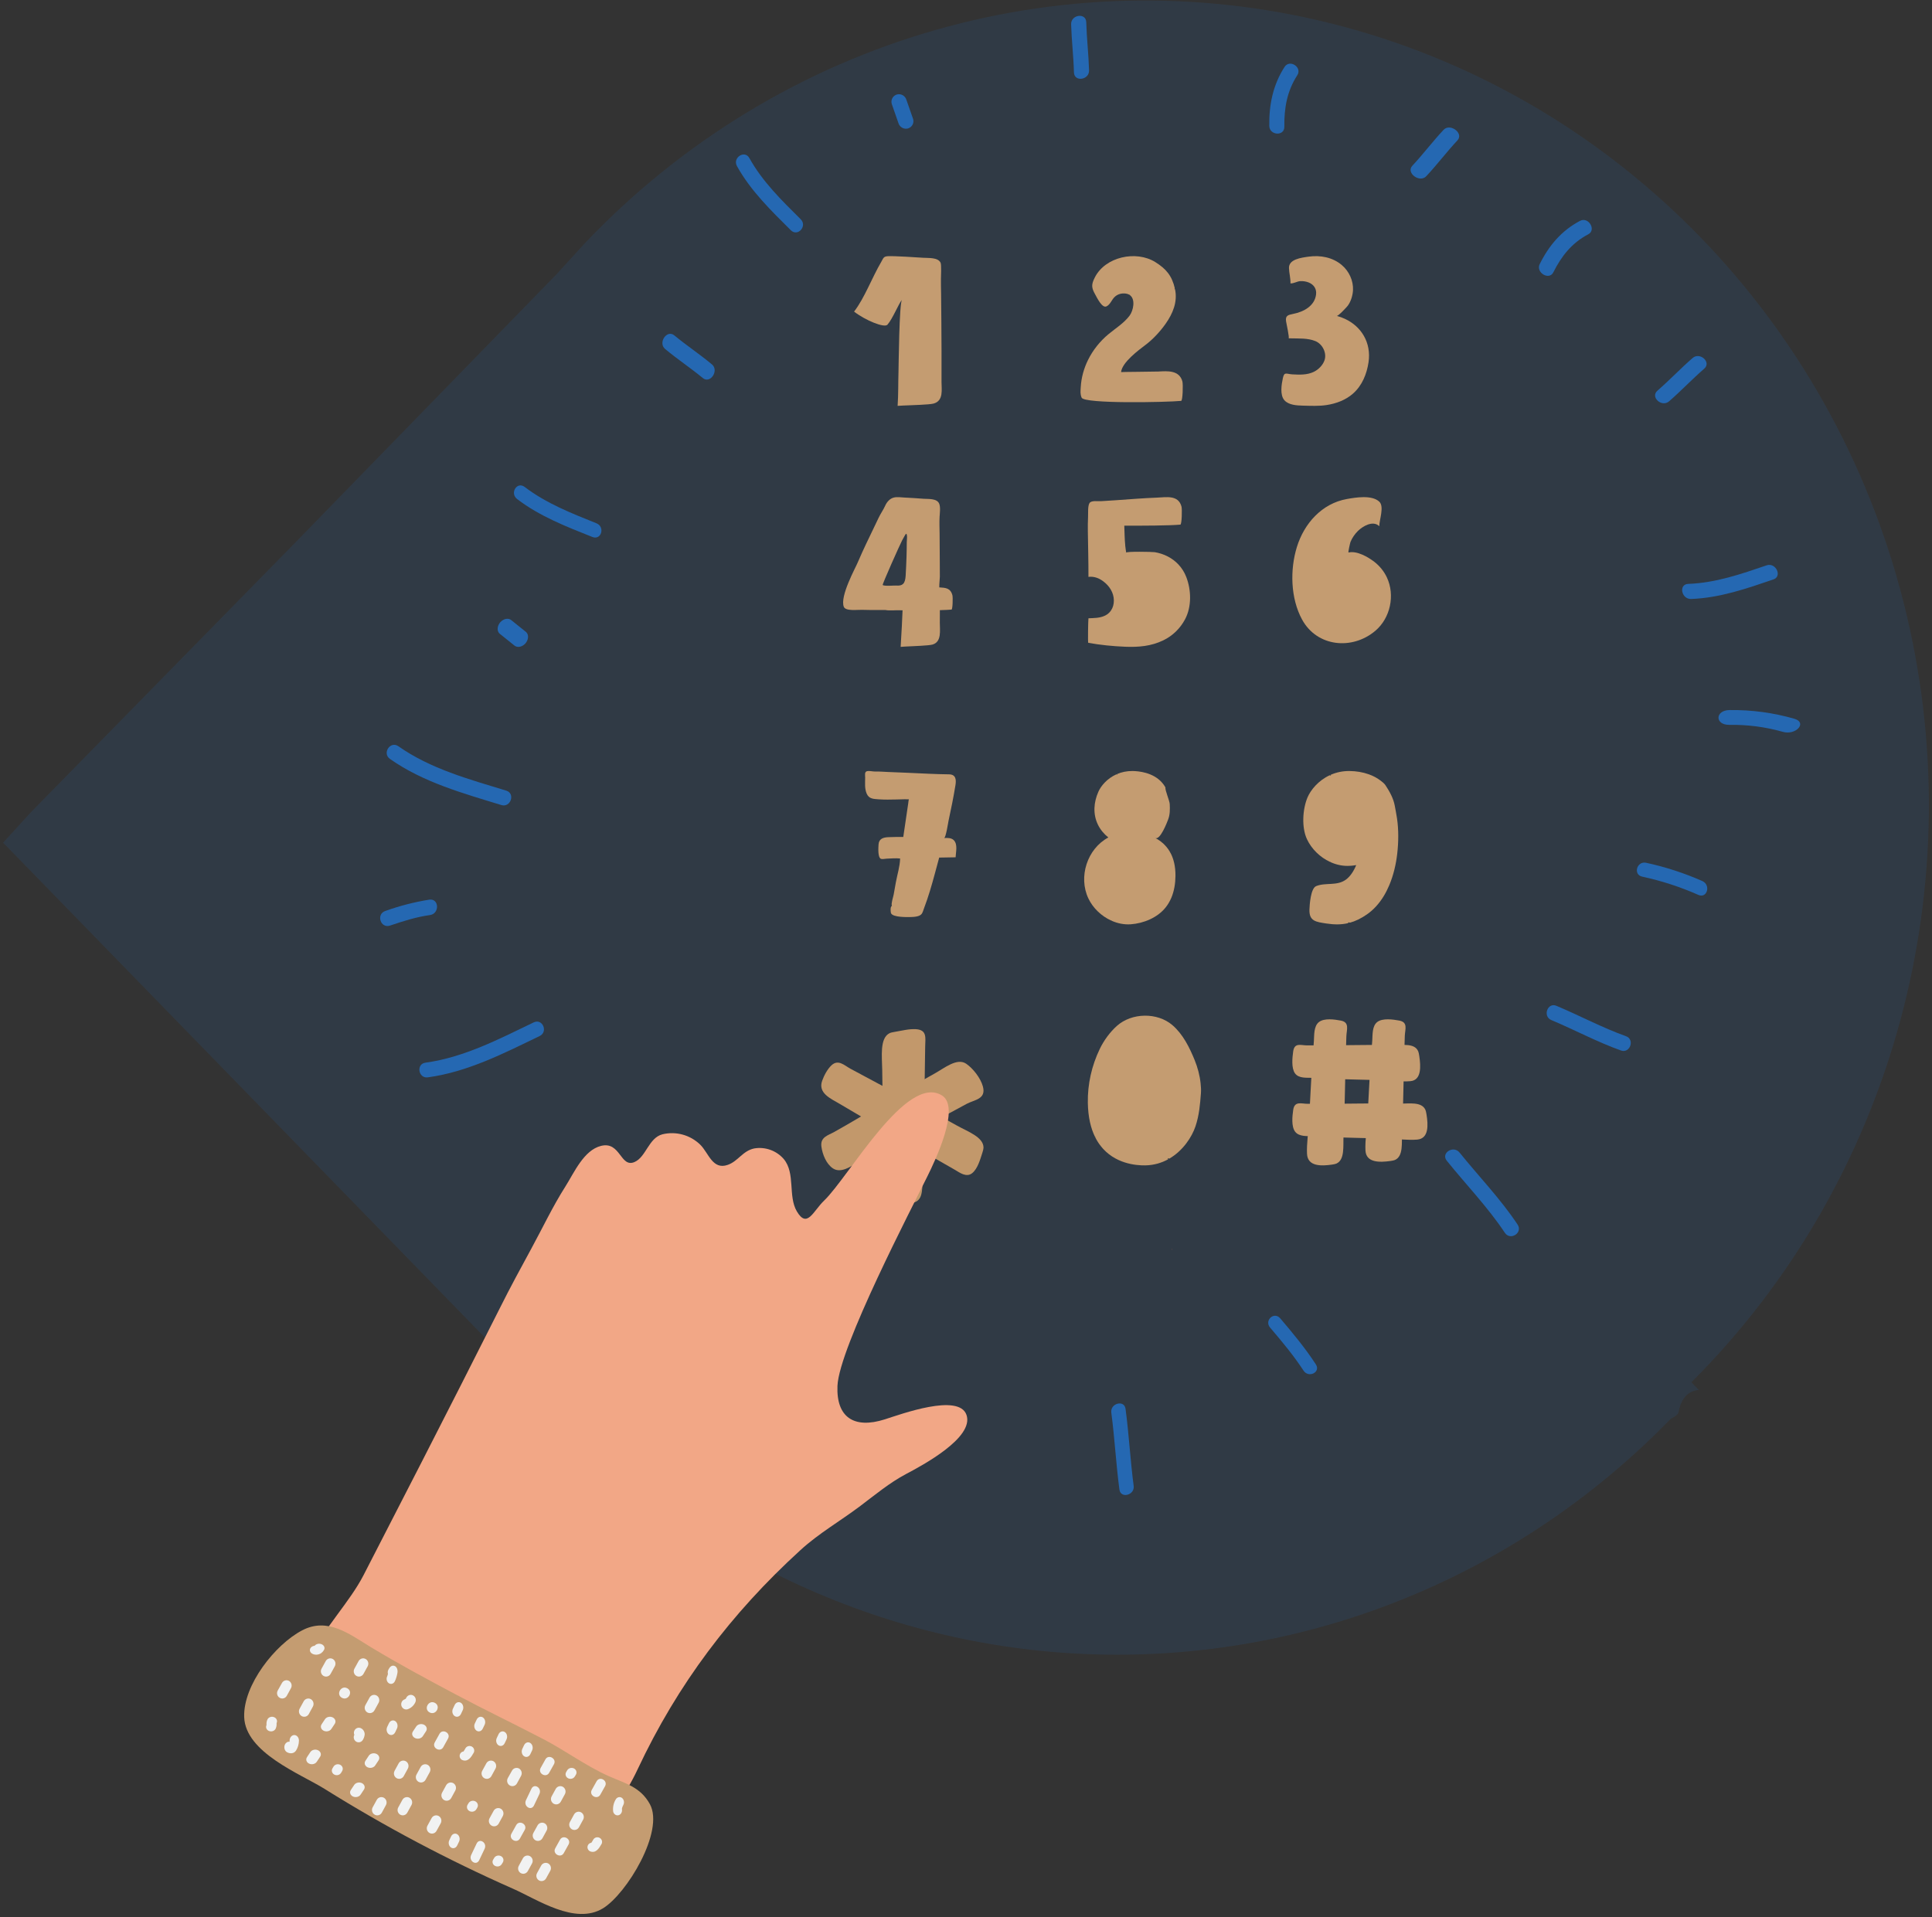 <?xml version="1.0" encoding="UTF-8"?>
<svg width="529px" height="525px" viewBox="0 0 529 525" version="1.1" xmlns="http://www.w3.org/2000/svg" xmlns:xlink="http://www.w3.org/1999/xlink">
    <rect x="0" y="0" width="529" height="525" fill="#333333" stroke="none"/>
    <!-- Generator: Sketch 53.1 (72631) - https://sketchapp.com -->
    <title>Group 14</title>
    <desc>Created with Sketch.</desc>
    <g id="Page-1" stroke="none" stroke-width="1" fill="none" fill-rule="evenodd">
        <g id="Desktop-HD-Copy-2" transform="translate(-80, -3752)">
            <g id="Group-14" transform="translate(80, 3690)">
                <g id="Group-13" transform="translate(0, 62)">
                    <path d="M110.498,25.995 C110.498,25.995 110.498,29.066 107.342,30.602 C104.187,32.138 104.187,30.602 102.609,33.674 C61.247,73.82 38,128.339 38,185.197 C38,242.055 61.247,296.575 102.609,336.721 L260.373,490.292 L268.787,482.613 L342.411,410.435 L416.034,338.768 L424.448,331.09 C481.335,277.116 503.972,197.514 483.697,122.748 C463.421,47.982 403.372,-10.372 326.531,-29.983 C249.689,-49.593 167.952,-27.423 112.601,28.043 L110.498,25.995 Z" id="Path" fill-opacity="0.15" fill="#2568B2" fill-rule="nonzero" transform="translate(264.5, 226.646) scale(-1, 1) rotate(-90) translate(-264.5, -226.646) "></path>
                    <g id="Group-12" transform="translate(224.854, 70.146)">
                        <path d="M95.998,272.089 C95.979,272.043 95.958,271.997 95.945,271.949 C95.943,271.943 95.988,271.924 96.011,271.911 C96.026,271.958 96.045,272.006 96.055,272.054 C96.056,272.061 96.018,272.077 95.998,272.089" id="Fill-14" fill="#E15D4A"></path>
                        <path d="M103.526,233.734 C103.734,232.275 103.852,230.801 103.968,229.282 C104.041,228.329 103.979,227.462 103.879,226.498 C103.664,224.42 103.068,222.162 102.279,220.223 C100.835,216.686 99.064,213.087 96.162,210.591 C92.033,207.042 85.032,207.166 80.966,210.796 C79.074,212.484 77.393,214.785 76.284,217.086 C74.07,221.678 72.918,226.745 73.004,231.853 C73.071,235.823 73.831,238.881 74.994,241.234 C74.999,241.214 75.005,241.186 75.013,241.185 C75.047,241.181 75.083,241.188 75.12,241.191 C75.115,241.213 75.111,241.235 75.107,241.256 C75.071,241.253 75.035,241.249 74.999,241.245 C75.424,242.105 75.903,242.87 76.422,243.55 C76.445,243.539 76.468,243.529 76.491,243.517 C76.494,243.539 76.497,243.561 76.5,243.583 C76.487,243.589 76.473,243.595 76.461,243.601 C80.276,248.564 86.207,249.04 88.717,248.998 C91.109,248.957 93.209,248.317 95.009,247.326 C94.968,247.299 94.932,247.266 94.919,247.227 C94.877,247.115 94.974,247.031 95.07,247.042 C95.132,247.049 95.189,247.118 95.264,247.182 C99.078,244.979 101.506,241.202 102.474,238.322 C102.991,236.785 103.308,235.267 103.526,233.734" id="Fill-21" fill="#C49C71"></path>
                        <path d="M36.285,159.928 C35.635,159.294 34.622,159.294 33.654,159.353 C34.123,159.314 34.778,155.04 34.872,154.602 C35.578,151.335 36.235,148.118 36.762,144.845 C37.002,143.357 36.867,141.932 35,141.911 C31.26,141.868 27.522,141.657 23.787,141.491 C21.982,141.41 20.177,141.328 18.371,141.27 C17.179,141.232 16.058,141.108 14.845,141.142 C14.083,141.165 13.335,140.9 12.565,141.042 C11.79,141.184 12.038,142.217 12.036,142.798 C12.032,144.3 11.853,145.785 12.457,147.201 C13.075,148.647 14.328,148.653 15.74,148.75 C16.536,148.806 17.343,148.827 18.154,148.829 C19.729,148.834 21.321,148.767 22.886,148.733 C23.26,148.724 23.64,148.736 24.021,148.757 C23.894,149.057 23.89,149.437 23.833,149.814 C23.417,152.584 23.016,155.355 22.61,158.125 C22.564,158.435 22.519,158.744 22.473,159.053 C21.117,159.046 19.76,159.064 18.405,159.118 C17.023,159.173 15.807,159.522 15.702,161.101 C15.65,161.893 15.432,164.828 16.425,165.07 C16.886,165.183 17.38,165.025 17.842,165.005 C19.076,164.954 20.391,164.832 21.607,164.958 C21.538,167.213 20.842,169.282 20.434,171.515 C20.235,172.607 20.038,173.699 19.851,174.793 C19.741,175.429 19.091,177.324 19.344,177.888 C19.353,177.907 19.361,177.926 19.372,177.947 C19.359,177.951 19.348,177.955 19.336,177.959 C18.866,178.112 18.968,179.731 19.169,180.042 C19.827,181.058 23.3,181.014 24.344,180.993 C25.294,180.973 26.987,180.925 27.544,180.078 C27.831,179.644 27.97,179.074 28.157,178.583 C29.347,175.458 30.245,172.335 31.119,169.099 C31.514,167.634 31.91,166.17 32.306,164.705 C34.516,164.663 36.249,164.633 36.8,164.63 C36.853,163.233 37.45,161.066 36.285,159.928" id="Fill-22" fill="#C49C71"></path>
                        <path d="M98.897,34.321 C98.058,31.212 94.857,31.449 92.314,31.599 C91.379,31.654 82.113,31.701 82.108,31.752 C82.375,29.088 86.897,25.739 88.835,24.276 C90.871,22.739 92.82,20.622 94.289,18.539 C96.267,15.735 97.622,12.537 96.879,9.056 C96.83,9.047 96.782,9.027 96.734,9.012 C96.758,8.957 96.775,8.861 96.808,8.854 C96.817,8.852 96.827,8.854 96.836,8.855 C96.03,5.347 94.42,3.467 91.487,1.634 C86.237,-1.646 77.785,0.141 74.917,5.836 C73.924,7.807 73.976,8.633 75.016,10.487 C75.488,11.326 76.907,14.334 78.11,13.758 C79.119,13.275 79.491,12.065 80.229,11.29 C81.074,10.401 82.27,10.073 83.475,10.261 C83.835,10.318 84.139,10.43 84.393,10.587 C84.395,10.567 84.408,10.539 84.41,10.539 C84.444,10.549 84.478,10.562 84.511,10.575 C84.492,10.593 84.472,10.61 84.452,10.628 C86.141,11.755 85.473,14.924 84.419,16.318 C82.861,18.376 80.632,19.736 78.68,21.352 C76.331,23.295 74.389,25.728 73.05,28.448 C71.914,30.757 71.213,33.272 71.065,35.871 C71.002,36.991 70.882,37.728 71.308,38.757 C72.023,40.489 94.578,40.026 98.554,39.636 C98.997,39.593 99.107,35.102 98.897,34.321" id="Fill-26" fill="#C49C71"></path>
                        <path d="M32.942,34.404 C32.943,34.319 32.943,34.234 32.943,34.146 C32.965,28.71 32.943,23.287 32.899,17.858 C32.878,15.289 32.853,12.719 32.825,10.15 C32.811,8.85 32.753,7.543 32.783,6.243 C32.797,5.642 32.951,2.381 32.686,1.805 C31.993,0.292 29.276,0.544 27.894,0.444 C26.515,0.344 19.877,-0.086 18.221,0.015 C17.03,0.088 17.012,0.587 16.447,1.556 C13.8,6.097 11.893,11.429 9,15.189 C12.056,17.559 17.301,19.739 18.145,18.764 C19.598,17.085 21.091,13.234 22.119,11.927 C21.352,12.903 21.212,30.066 21.161,31.673 C21.062,34.781 21.14,37.895 20.924,41 C22.23,40.882 26.72,40.798 29.246,40.581 C29.249,40.578 29.252,40.576 29.254,40.573 C29.257,40.575 29.258,40.578 29.26,40.58 C29.927,40.523 30.458,40.456 30.752,40.377 C33.581,39.614 32.933,36.489 32.942,34.404" id="Fill-27" fill="#C49C71"></path>
                        <path d="M148.578,21.818 C147.444,19.84 145.666,18.218 143.373,17.158 C142.712,16.852 142.034,16.602 141.358,16.422 C141.29,16.404 141.222,16.387 141.154,16.37 C141.547,16.471 143.867,13.991 144.17,13.589 C145.045,12.426 145.551,10.697 145.612,9.281 C145.721,6.721 144.546,4.133 142.544,2.439 C140.041,0.319 136.68,-0.319 133.443,0.141 C131.443,0.426 127.996,0.834 128.079,3.277 C128.127,4.676 128.535,6.069 128.489,7.464 C129.422,7.518 130.263,6.896 131.204,6.842 C131.947,6.8 132.788,6.935 133.475,7.211 C134.919,7.791 135.684,8.993 135.496,10.508 C135.11,13.617 132.16,15.234 129.25,15.812 C127.804,16.099 127.028,16.297 127.296,17.924 C127.366,18.355 128.268,22.502 127.973,22.513 C128.183,22.506 128.392,22.505 128.601,22.511 C130.81,22.577 133.218,22.413 135.301,23.26 C137.266,24.058 138.52,26.565 137.791,28.571 C137.308,29.899 136.173,31.051 134.881,31.682 C133.068,32.567 130.951,32.488 128.984,32.373 C127.331,32.276 126.802,31.573 126.406,33.412 C126.044,35.089 125.544,38.018 126.832,39.469 C128.013,40.798 130.236,40.896 131.91,40.94 C134.02,40.994 136.304,41.098 138.398,40.776 C141.04,40.369 143.62,39.401 145.614,37.641 C148.116,35.432 149.384,32.272 149.864,29.06 C150.26,26.409 149.78,23.914 148.578,21.818" id="Fill-28" fill="#C49C71"></path>
                        <path d="M35.927,92.879 C35.402,90.862 34.026,90.819 32.373,90.717 C32.359,90.716 32.345,90.715 32.331,90.714 C32.305,89.74 32.489,88.256 32.488,87.812 C32.483,86.488 32.477,85.166 32.47,83.842 C32.457,81.274 32.439,78.706 32.419,76.137 C32.406,74.519 32.325,72.979 32.415,71.362 C32.472,70.345 32.703,68.759 32.31,67.795 C31.694,66.284 29.272,66.541 28.04,66.444 C26.278,66.305 24.513,66.194 22.748,66.106 C21.819,66.059 20.77,65.887 19.863,66.116 C18.814,66.381 17.989,67.299 17.541,68.298 C16.997,69.508 16.244,70.525 15.683,71.731 C14.208,74.899 12.625,78.014 11.183,81.197 C11.177,81.205 11.172,81.212 11.166,81.22 C11.168,81.221 11.17,81.222 11.171,81.224 C10.554,82.587 10.1,83.628 9.981,83.926 C9.457,85.238 5.041,93.16 6.19,96.034 C6.699,97.307 10.082,96.797 11.168,96.86 C11.827,96.898 14.59,96.924 17.578,96.908 C18.812,97.14 20.558,96.927 21.283,96.969 C21.466,96.98 21.81,96.989 22.276,96.998 C22.175,99.537 22.031,102.609 21.751,107 C22.915,106.881 26.919,106.788 29.172,106.566 C29.174,106.563 29.176,106.561 29.179,106.557 C29.181,106.56 29.182,106.562 29.184,106.565 C29.779,106.506 30.252,106.438 30.514,106.359 C33.039,105.59 32.467,102.468 32.479,100.384 C32.479,100.299 32.479,100.213 32.48,100.125 C32.485,99.066 32.488,98.007 32.491,96.948 C33.841,96.912 34.986,96.86 35.683,96.79 C35.998,96.757 36.076,93.454 35.927,92.879 Z M22.408,89.765 C22.011,90.142 21.41,90.289 20.5,90.209 C20.059,90.17 17.255,90.439 16.843,90.06 C16.577,90.099 21.686,78.691 22.16,77.829 C22.401,77.392 22.642,76.955 22.886,76.521 C23.164,76.025 23.374,75.771 23.472,76.473 C23.551,77.044 23.438,77.728 23.43,78.307 C23.411,79.642 23.412,80.978 23.36,82.312 C23.294,84.029 23.234,85.749 23.127,87.464 C23.06,88.555 22.877,89.32 22.408,89.765 L22.408,89.765 Z" id="Fill-29" fill="#C49C71"></path>
                        <path d="M97.782,84.409 C96.098,82.633 93.828,81.485 91.336,81.072 C90.692,80.965 83.447,80.83 83.514,81.2 C83.406,80.603 83.325,80.003 83.263,79.402 C83.244,79.387 83.225,79.372 83.205,79.357 C83.222,79.343 83.238,79.328 83.255,79.315 C83.071,77.487 83.057,75.644 82.988,73.806 C87.575,73.841 95.621,73.793 98.34,73.523 C98.743,73.482 98.844,69.312 98.652,68.587 C97.784,65.306 94.435,66.042 91.867,66.134 C88.147,66.268 84.438,66.589 80.726,66.842 C79.358,66.936 77.989,67.027 76.62,67.101 C75.723,67.15 73.992,66.856 73.475,67.604 C72.947,68.367 73.111,70.53 73.063,71.449 C72.995,72.774 72.991,74.102 73.01,75.428 C73.069,79.576 73.188,83.702 73.174,87.841 C74.325,87.672 75.569,87.992 76.597,88.624 C78.328,89.689 79.759,91.399 80.067,93.488 C80.372,95.556 79.591,97.552 77.667,98.464 C76.244,99.138 74.702,99.101 73.173,99.175 C73.089,99.729 72.99,105.867 73.114,105.89 C76.383,106.488 79.9,106.833 83.211,106.966 C86.879,107.113 90.338,106.831 93.686,105.205 C96.221,103.973 98.282,101.977 99.624,99.455 C101.462,96.004 101.338,91.474 99.964,87.882 C99.454,86.547 98.706,85.383 97.782,84.409" id="Fill-30" fill="#C49C71"></path>
                        <path d="M143.925,66.514 C137.101,67.729 132.24,73.194 130.248,79.641 C128.323,85.871 128.5,93.701 131.658,99.506 C135.743,107.014 145.388,107.965 151.725,102.603 C155.819,99.139 157.19,92.877 154.885,87.978 C154.11,86.331 152.912,84.842 151.473,83.731 C149.697,82.359 146.662,80.625 144.4,81.156 C144.196,81.204 144.844,78.445 144.931,78.238 C145.391,77.143 146.09,76.124 146.93,75.288 C148.244,73.979 151.089,72.264 152.809,73.962 C152.79,72.252 154.239,68.586 152.805,67.238 C150.77,65.329 146.325,66.087 143.925,66.514" id="Fill-31" fill="#C49C71"></path>
                        <g id="Group-11" transform="translate(0, 211)" fill="#C2986B">
                            <g id="Group-23" transform="translate(0.018, 0.685)">
                                <path d="M28.186,24.461 C28.28,17.887 28.323,11.313 28.451,4.739 C28.498,2.355 29.015,0.184 25.857,0.013 C23.965,-0.089 22.088,0.43 20.24,0.726 C20.238,0.73 20.235,0.736 20.233,0.739 C20.231,0.736 20.229,0.733 20.227,0.729 C19.56,0.835 19.03,0.955 18.738,1.094 C15.923,2.422 16.648,7.667 16.689,11.177 C16.691,11.321 16.693,11.464 16.694,11.613 C16.75,16.292 16.818,20.972 16.894,25.652 C16.924,25.597 16.956,25.554 16.988,25.549 C17.055,25.534 17.135,25.707 17.268,25.871 C17.137,26.006 17.057,26.153 16.987,26.138 C16.957,26.131 16.929,26.096 16.9,26.051 C17.001,32.207 17.262,38.402 17.241,44.554 C17.236,45.851 17.238,47.633 18.752,48.265 C20.27,48.899 23.002,47.877 24.57,47.667 C27.692,47.25 27.645,44.813 27.781,40.708 C27.856,38.44 27.941,36.174 28.001,33.904 C28.085,30.77 28.141,27.62 28.186,24.461" id="Fill-19"></path>
                                <path d="M19.387,28.767 C22.329,30.425 25.276,32.071 28.226,33.741 C30.997,35.31 33.759,36.891 36.514,38.484 C37.916,39.294 39.723,40.725 41.324,39.441 C42.83,38.234 43.524,35.647 44.091,33.918 C44.087,33.913 44.085,33.909 44.082,33.904 C44.086,33.905 44.09,33.905 44.095,33.906 C44.292,33.303 44.416,32.807 44.422,32.498 C44.476,29.57 40.077,28.052 37.234,26.459 C32.701,23.92 28.193,21.54 23.58,19.122 C18.373,16.394 13.165,13.664 8.002,10.851 C6.299,9.923 4.674,8.197 2.837,9.873 C1.684,10.926 0.766,12.682 0.245,14.137 C-0.974,17.542 2.629,19.044 4.978,20.432 C6.975,21.61 8.967,22.798 10.974,23.965 C13.775,25.597 16.579,27.187 19.387,28.767" id="Fill-32"></path>
                                <path d="M24.205,28.986 C27.084,27.403 29.955,25.811 32.85,24.229 C35.162,22.966 37.48,21.713 39.803,20.469 C41.958,19.315 45.226,19.218 44.243,15.668 C43.613,13.397 41.585,10.799 39.71,9.496 C37.199,7.751 33.728,10.673 30.954,12.206 C26.531,14.652 22.258,17.168 17.901,19.754 C13.145,22.577 8.407,25.444 3.582,28.144 C1.806,29.137 -0.324,29.554 0.041,32.201 C0.334,34.329 1.379,36.956 3.222,38.157 C5.405,39.58 8.147,37.527 9.917,36.605 C11.917,35.562 13.922,34.529 15.918,33.472 C18.706,31.997 21.459,30.495 24.205,28.986" id="Fill-33"></path>
                            </g>
                        </g>
                        <path d="M146.348,225.493 C148.784,225.554 151.217,225.604 153.662,225.672 C156.177,225.741 158.816,226.155 161.324,225.938 C164.413,225.671 164.175,221.852 163.757,219.054 C163.753,219.051 163.751,219.049 163.747,219.047 C163.75,219.045 163.752,219.043 163.756,219.042 C163.672,218.48 163.579,218.034 163.475,217.786 C162.495,215.441 159.187,216.111 156.837,216.06 C153.091,215.978 149.414,216.011 145.659,216.06 C141.42,216.113 137.181,216.168 132.941,216.137 C131.327,216.125 129.575,215.309 129.229,217.807 C128.99,219.529 128.703,222.352 129.717,223.781 C130.752,225.24 132.969,224.952 134.348,225.022 C136.019,225.106 137.69,225.198 139.364,225.27 C141.7,225.37 144.025,225.436 146.348,225.493" id="Fill-20" fill="#C49C71"></path>
                        <path d="M147.342,241.486 C149.917,241.547 152.489,241.599 155.074,241.668 C157.732,241.74 160.523,242.154 163.173,241.939 C166.439,241.674 166.185,237.863 165.742,235.07 C165.738,235.067 165.735,235.064 165.731,235.062 C165.734,235.061 165.737,235.059 165.74,235.057 C165.651,234.497 165.552,234.051 165.443,233.804 C164.405,231.463 160.909,232.13 158.424,232.077 C154.464,231.992 150.577,232.022 146.608,232.069 C142.127,232.12 137.646,232.172 133.163,232.138 C131.457,232.125 129.604,231.309 129.24,233.802 C128.989,235.521 128.687,238.338 129.76,239.766 C130.855,241.222 133.199,240.937 134.656,241.007 C136.423,241.092 138.189,241.186 139.959,241.258 C142.429,241.359 144.886,241.427 147.342,241.486" id="Fill-34" fill="#C49C71"></path>
                        <path d="M149.99,228.21 C149.844,230.924 149.709,233.636 149.555,236.36 C149.397,239.162 148.892,242.094 149.021,244.896 C149.179,248.347 152.996,248.19 155.802,247.804 C155.805,247.799 155.807,247.796 155.81,247.792 C155.811,247.796 155.813,247.798 155.814,247.802 C156.377,247.724 156.826,247.633 157.077,247.525 C159.451,246.498 158.898,242.79 159.032,240.172 C159.246,235.997 159.342,231.897 159.425,227.709 C159.52,222.981 159.614,218.252 159.795,213.525 C159.863,211.726 160.739,209.795 158.259,209.339 C156.55,209.025 153.744,208.624 152.282,209.714 C150.791,210.828 151,213.308 150.882,214.843 C150.74,216.704 150.588,218.564 150.458,220.429 C150.276,223.031 150.129,225.621 149.99,228.21" id="Fill-35" fill="#C49C71"></path>
                        <path d="M133.999,228.706 C133.852,231.489 133.715,234.27 133.56,237.064 C133.4,239.939 132.894,242.945 133.02,245.819 C133.175,249.359 136.986,249.195 139.786,248.797 C139.789,248.793 139.791,248.789 139.793,248.785 C139.795,248.789 139.796,248.791 139.797,248.795 C140.36,248.715 140.808,248.621 141.058,248.51 C143.428,247.455 142.878,243.654 143.014,240.968 C143.23,236.685 143.329,232.48 143.415,228.185 C143.513,223.336 143.61,218.486 143.794,213.638 C143.863,211.793 144.738,209.811 142.264,209.345 C140.558,209.024 137.759,208.616 136.299,209.735 C134.81,210.877 135.017,213.421 134.899,214.996 C134.755,216.904 134.603,218.812 134.472,220.725 C134.289,223.394 134.139,226.05 133.999,228.706" id="Fill-36" fill="#C49C71"></path>
                        <path d="M95.581,163.313 C95.576,163.327 95.571,163.346 95.564,163.347 C95.536,163.349 95.507,163.342 95.479,163.34 C95.482,163.325 95.486,163.311 95.49,163.296 C95.519,163.299 95.548,163.302 95.577,163.305 C95.251,162.711 94.879,162.179 94.473,161.704 C94.455,161.712 94.436,161.718 94.417,161.725 C94.415,161.71 94.413,161.695 94.412,161.681 C94.422,161.677 94.433,161.673 94.444,161.669 C93.57,160.655 92.541,159.901 91.473,159.34 C92.801,160.036 94.724,155.01 95.014,154.222 C95.523,152.837 95.492,151.533 95.431,150.05 C95.392,149.11 94.067,146.127 94.269,145.512 C94.265,145.523 94.26,145.539 94.255,145.539 C94.232,145.541 94.208,145.536 94.184,145.534 C94.187,145.522 94.19,145.51 94.193,145.498 C94.217,145.5 94.241,145.503 94.266,145.506 C93.996,145.024 93.689,144.594 93.355,144.209 C93.34,144.216 93.324,144.221 93.308,144.226 C93.307,144.214 93.305,144.202 93.303,144.191 C93.312,144.188 93.321,144.184 93.33,144.181 C90.867,141.378 86.92,141.018 85.245,141.001 C83.649,140.984 82.238,141.303 81.021,141.821 C81.048,141.837 81.07,141.856 81.079,141.877 C81.105,141.94 81.039,141.985 80.975,141.977 C80.933,141.972 80.897,141.933 80.849,141.896 C78.267,143.051 76.586,145.098 75.892,146.672 C74.627,149.544 74.339,152.736 75.768,155.694 C76.415,157.032 77.411,158.238 78.621,159.198 C72.833,162.298 70.351,169.984 73.156,175.899 C74.391,178.504 76.675,180.706 79.367,181.939 C79.376,181.917 79.382,181.901 79.386,181.902 C79.435,181.91 79.483,181.927 79.526,181.95 C79.53,181.952 79.521,181.983 79.511,182.005 C81.161,182.737 82.959,183.103 84.76,182.975 C88.272,182.725 92.075,181.169 94.304,178.366 C94.942,177.563 95.462,176.672 95.863,175.73 C96.656,173.865 96.979,171.768 96.999,169.755 C97.026,167.044 96.474,164.942 95.581,163.313" id="Fill-23" fill="#C49C71"></path>
                        <path d="M144.711,182.51 C144.715,182.525 144.715,182.537 144.718,182.551 C146.297,182.122 147.833,181.374 149.448,180.25 C151.303,178.961 152.816,177.231 153.996,175.305 C154.593,174.327 155.107,173.299 155.552,172.241 C156.703,169.5 157.394,166.528 157.729,163.575 C158.079,160.484 158.123,157.069 157.664,153.995 C157.493,152.843 157.254,151.631 157.042,150.479 C156.667,148.447 155.621,146.603 154.502,144.894 C154.169,144.385 153.59,143.954 153.112,143.589 C152.157,142.863 151.08,142.31 149.955,141.908 C148.272,141.306 146.471,141.019 144.688,141.001 C142.722,140.98 140.983,141.386 139.484,142.045 C139.517,142.065 139.546,142.089 139.556,142.116 C139.588,142.196 139.506,142.253 139.427,142.243 C139.377,142.237 139.331,142.187 139.272,142.141 C136.092,143.61 134.02,146.211 133.165,148.212 C131.831,151.336 131.468,156.392 133.009,159.679 C134.264,162.358 136.586,164.624 139.322,165.893 C139.331,165.871 139.338,165.854 139.342,165.855 C139.392,165.863 139.44,165.881 139.484,165.904 C139.488,165.906 139.479,165.938 139.468,165.962 C141.148,166.714 142.976,167.09 144.807,166.959 C144.843,166.956 145.498,166.942 146.49,166.765 C145.835,168.367 144.889,169.841 143.698,170.722 C141.215,172.562 138.134,171.453 135.516,172.523 C134.023,173.133 133.724,177.618 133.684,178.942 C133.587,182.14 135.457,182.317 138.319,182.759 C140.505,183.096 142.421,183.092 144.262,182.665 C144.279,182.451 144.428,182.398 144.711,182.51" id="Fill-24" fill="#C49C71"></path>
                    </g>
                    <path d="M410.846,267.965 C410.704,267.965 410.131,267.935 410.094,267.927" id="Fill-102" fill="#E07569"></path>
                    <g id="Group-10" transform="translate(165.854, 411.646) scale(-1, 1) translate(-165.854, -411.646) translate(66.854, 299.146)" fill-rule="nonzero">
                        <path d="M165.296,132.191 C159.923,121.774 154.576,111.364 149.254,100.958 C142.074,86.94 134.948,72.907 127.873,58.861 C125.158,53.423 122.255,48.09 119.353,42.757 C116.287,37.121 113.513,31.238 110.067,25.818 C107.679,22.062 105.027,15.824 100.268,14.655 C94.942,13.341 95.012,20.748 91.122,19.083 C87.951,17.722 87.256,12.477 83.483,11.49 C79.757,10.586 75.829,11.671 73.094,14.358 C70.84,16.571 69.754,21.338 65.578,19.854 C62.71,18.838 61.525,16.022 58.325,15.356 C55.318,14.852 52.266,15.947 50.265,18.248 C47.001,22.155 49.138,28.388 46.674,32.588 C43.847,37.401 42.206,32.518 39.228,29.667 C32.418,23.166 16.633,-5.321 6.892,0.876 C1.875,4.071 8.591,18.306 10.98,23.113 C14.974,31.256 35.122,69.872 35.549,80.392 C35.899,88.943 31.069,92.249 22.584,89.551 C18.128,88.131 2.307,82.319 0.222,88.33 C-1.956,94.603 12.486,102.249 16.738,104.504 C21.258,106.893 25.2,110.182 29.288,113.266 C34.807,117.431 40.589,120.702 45.728,125.398 C64.632,142.659 79.343,162.115 90.234,185.322 L90.234,185.322 C104.56,215.86 127.389,205.182 152.022,191.163 C164.49,184.066 187.418,171.964 179.3,153.78 C176.03,146.52 169.127,139.633 165.296,132.191 Z" id="Path" fill="#F2A786"></path>
                        <g id="Group-9" transform="translate(86, 146)">
                            <path d="M77.319,5.929 C69.694,10.546 61.982,14.673 54.105,18.865 C46.228,23.057 38.075,26.962 30.111,31.107 C24.087,34.238 18.328,38.517 12.163,41.263 C7.712,43.245 3.501,44.178 0.902,48.946 C-3.121,56.356 7.237,73.466 13.747,77.454 C21.418,82.117 31.712,75.023 38.416,72.079 C56.257,64.2 73.506,55.056 90.029,44.72 C96.58,40.639 111.695,34.809 111.994,25.05 C112.269,16.259 103.519,5.229 96.158,1.353 C89.108,-2.373 83.12,2.408 77.319,5.929 Z" id="Path" fill="#C49C71"></path>
                            <path d="M16.933,59.498 C16.729,59.212 16.558,58.899 16.382,58.591 C16.017,58.022 15.26,57.833 14.661,58.161 C14.061,58.489 13.83,59.219 14.133,59.821 C14.817,61.014 15.72,62.519 17.341,61.823 C17.961,61.483 18.183,60.715 17.837,60.107 C17.653,59.774 17.317,59.547 16.933,59.498 Z" id="Path" fill="#F1F2F2"></path>
                            <path d="M8.63,47.169 C8.039,47.554 7.827,48.407 8.153,49.087 L8.312,49.419 C8.312,49.473 8.455,49.769 8.471,49.799 C8.508,49.919 8.54,50.046 8.566,50.167 C8.563,50.179 8.563,50.191 8.566,50.203 C8.566,50.317 8.518,50.523 8.566,50.263 C8.413,50.999 8.796,51.741 9.435,51.947 C10.074,52.152 10.741,51.747 10.949,51.029 C11.112,49.87 10.881,48.684 10.303,47.712 C9.965,47.046 9.225,46.806 8.63,47.169 Z" id="Path" fill="#F1F2F2"></path>
                            <path d="M13.176,44.001 L14.483,46.333 C15.325,47.837 17.662,46.533 16.82,45.03 L15.514,42.693 C14.672,41.144 12.346,42.464 13.176,44.001 Z" id="Path" fill="#F1F2F2"></path>
                            <path d="M19.729,51.178 C19.044,51.575 18.799,52.459 19.179,53.162 L20.29,55.189 C20.524,55.671 20.999,55.983 21.527,55.999 C22.055,56.016 22.548,55.735 22.811,55.269 C23.073,54.802 23.062,54.226 22.781,53.771 L21.67,51.744 C21.283,51.048 20.419,50.796 19.729,51.178 L19.729,51.178 Z" id="Path" fill="#F1F2F2"></path>
                            <path d="M23.179,59.981 L24.483,62.326 C25.323,63.843 27.661,62.533 26.821,61.015 L25.517,58.67 C24.677,57.159 22.339,58.469 23.179,59.981 Z" id="Path" fill="#F1F2F2"></path>
                            <path d="M28.725,65.18 C28.045,65.577 27.801,66.455 28.176,67.157 L29.293,69.189 C29.526,69.671 30.001,69.983 30.528,69.999 C31.055,70.016 31.549,69.735 31.811,69.269 C32.073,68.803 32.062,68.227 31.781,67.772 L30.671,65.74 C30.28,65.045 29.415,64.797 28.725,65.18 L28.725,65.18 Z" id="Path" fill="#F1F2F2"></path>
                            <path d="M33.73,63.18 C33.047,63.574 32.8,64.453 33.175,65.156 L34.292,67.189 C34.525,67.671 35,67.983 35.528,67.999 C36.055,68.016 36.549,67.735 36.811,67.269 C37.073,66.803 37.062,66.227 36.781,65.772 L35.671,63.739 C35.281,63.045 34.419,62.797 33.73,63.18 L33.73,63.18 Z" id="Path" fill="#F1F2F2"></path>
                            <path d="M29.726,54.177 C29.045,54.575 28.8,55.455 29.177,56.158 L30.288,58.188 C30.522,58.67 30.998,58.983 31.526,58.999 C32.054,59.016 32.548,58.735 32.811,58.268 C33.073,57.8 33.062,57.224 32.781,56.768 L31.663,54.738 C31.273,54.047 30.414,53.798 29.726,54.177 L29.726,54.177 Z" id="Path" fill="#F1F2F2"></path>
                            <path d="M24.733,44.181 C24.045,44.585 23.799,45.477 24.178,46.19 L25.299,48.243 C25.55,48.704 26.022,48.992 26.537,49 C27.052,49.008 27.532,48.734 27.796,48.282 C28.06,47.83 28.068,47.267 27.818,46.807 L26.691,44.754 C26.3,44.049 25.429,43.794 24.733,44.181 Z" id="Path" fill="#F1F2F2"></path>
                            <path d="M21.688,39.155 C21.042,39.498 20.811,40.256 21.167,40.861 L21.433,41.3 C21.654,41.716 22.105,41.985 22.605,41.999 C23.104,42.014 23.572,41.771 23.821,41.369 C24.069,40.967 24.059,40.47 23.793,40.078 L23.532,39.638 C23.161,39.039 22.342,38.825 21.688,39.155 Z" id="Path" fill="#F1F2F2"></path>
                            <path d="M27.169,37.982 L28.482,40.329 C29.324,41.842 31.662,40.53 30.82,39.018 L29.513,36.671 C28.694,35.158 26.356,36.47 27.169,37.982 Z" id="Path" fill="#F1F2F2"></path>
                            <path d="M31.169,46.174 L32.635,49.264 C33.424,50.923 35.621,49.485 34.831,47.826 L33.36,44.736 C32.571,43.077 30.379,44.515 31.169,46.174 Z" id="Path" fill="#F1F2F2"></path>
                            <path d="M35.18,55.985 L36.485,58.33 C37.326,59.841 39.661,58.531 38.82,57.019 L37.515,54.674 C36.674,53.157 34.339,54.467 35.18,55.985 Z" id="Path" fill="#F1F2F2"></path>
                            <path d="M41.692,63.155 C41.045,63.495 40.81,64.254 41.166,64.86 L41.432,65.3 C41.653,65.716 42.104,65.985 42.604,65.999 C43.104,66.014 43.572,65.771 43.821,65.369 C44.069,64.967 44.059,64.47 43.793,64.078 L43.532,63.638 C43.163,63.039 42.345,62.825 41.692,63.155 Z" id="Path" fill="#F1F2F2"></path>
                            <path d="M46.169,61.176 L47.64,64.265 C48.429,65.923 50.621,64.485 49.831,62.828 L48.36,59.739 C47.576,58.075 45.379,59.512 46.169,61.176 Z" id="Path" fill="#F1F2F2"></path>
                            <path d="M41.732,50.182 C41.045,50.584 40.799,51.474 41.178,52.184 L42.299,54.243 C42.686,54.954 43.565,55.21 44.26,54.813 C44.955,54.417 45.205,53.519 44.817,52.808 L43.69,50.749 C43.298,50.046 42.427,49.794 41.732,50.182 L41.732,50.182 Z" id="Path" fill="#F1F2F2"></path>
                            <path d="M36.732,39.168 C36.045,39.571 35.799,40.464 36.178,41.176 L37.299,43.241 C37.686,43.954 38.565,44.21 39.26,43.813 C39.955,43.415 40.205,42.515 39.817,41.801 L38.69,39.8 C38.319,39.072 37.443,38.789 36.732,39.168 L36.732,39.168 Z" id="Path" fill="#F1F2F2"></path>
                            <path d="M33.639,32.188 C33.039,32.592 32.824,33.489 33.155,34.204 L33.644,35.238 C33.982,35.954 34.748,36.211 35.355,35.812 C35.961,35.413 36.179,34.508 35.841,33.792 L35.347,32.759 C35.008,32.045 34.244,31.79 33.639,32.188 Z" id="Path" fill="#F1F2F2"></path>
                            <path d="M40.633,29.181 C40.039,29.579 39.826,30.462 40.154,31.167 L40.638,32.185 C40.842,32.669 41.256,32.982 41.716,32.999 C42.176,33.016 42.606,32.734 42.835,32.265 C43.064,31.797 43.054,31.218 42.809,30.761 L42.325,29.743 C41.985,29.046 41.233,28.796 40.633,29.181 Z" id="Path" fill="#F1F2F2"></path>
                            <path d="M43.732,37.182 C43.045,37.584 42.799,38.474 43.178,39.184 L44.299,41.243 C44.686,41.954 45.565,42.21 46.26,41.813 C46.955,41.417 47.205,40.519 46.817,39.808 L45.69,37.749 C45.298,37.046 44.427,36.794 43.732,37.182 L43.732,37.182 Z" id="Path" fill="#F1F2F2"></path>
                            <path d="M48.698,48.162 C48.042,48.509 47.807,49.284 48.171,49.9 L48.434,50.343 C48.803,50.96 49.637,51.182 50.297,50.838 C50.958,50.494 51.195,49.714 50.826,49.097 L50.557,48.654 C50.189,48.039 49.357,47.819 48.698,48.162 L48.698,48.162 Z" id="Path" fill="#F1F2F2"></path>
                            <path d="M53.636,57.183 C53.041,57.579 52.826,58.462 53.152,59.168 L53.641,60.185 C53.845,60.67 54.259,60.983 54.718,60.999 C55.177,61.016 55.607,60.734 55.835,60.266 C56.064,59.797 56.054,59.219 55.809,58.762 L55.326,57.745 C54.989,57.045 54.235,56.794 53.636,57.183 L53.636,57.183 Z" id="Path" fill="#F1F2F2"></path>
                            <path d="M58.725,52.182 C58.045,52.579 57.801,53.459 58.176,54.161 L59.293,56.188 C59.526,56.671 60.001,56.983 60.528,56.999 C61.055,57.016 61.549,56.735 61.811,56.268 C62.073,55.802 62.062,55.226 61.781,54.77 L60.671,52.742 C60.282,52.044 59.415,51.795 58.725,52.182 L58.725,52.182 Z" id="Path" fill="#F1F2F2"></path>
                            <path d="M54.732,43.182 C54.045,43.584 53.799,44.474 54.178,45.184 L55.299,47.244 C55.55,47.704 56.021,47.992 56.536,48 C57.052,48.008 57.532,47.734 57.796,47.282 C58.06,46.83 58.068,46.268 57.818,45.808 L56.691,43.749 C56.298,43.046 55.427,42.794 54.732,43.182 L54.732,43.182 Z" id="Path" fill="#F1F2F2"></path>
                            <path d="M51.933,34.498 C51.729,34.212 51.558,33.899 51.382,33.591 C51.017,33.022 50.26,32.833 49.661,33.161 C49.061,33.489 48.83,34.219 49.133,34.821 C49.811,36.014 50.715,37.519 52.341,36.823 C52.961,36.483 53.183,35.715 52.837,35.107 C52.654,34.773 52.317,34.546 51.933,34.498 L51.933,34.498 Z" id="Path" fill="#F1F2F2"></path>
                            <path d="M46.632,25.181 C46.039,25.579 45.826,26.462 46.154,27.167 L46.642,28.185 C46.845,28.669 47.259,28.982 47.718,28.999 C48.177,29.016 48.607,28.734 48.835,28.265 C49.064,27.797 49.054,27.218 48.81,26.761 L48.326,25.743 C47.985,25.045 47.233,24.796 46.632,25.181 L46.632,25.181 Z" id="Path" fill="#F1F2F2"></path>
                            <path d="M52.639,21.184 C52.039,21.588 51.824,22.484 52.155,23.199 L52.644,24.238 C52.982,24.954 53.748,25.211 54.355,24.812 C54.961,24.413 55.179,23.509 54.841,22.793 L54.352,21.754 C54.007,21.046 53.246,20.793 52.639,21.184 Z" id="Path" fill="#F1F2F2"></path>
                            <path d="M56.186,30.98 L57.483,33.33 C58.329,34.841 60.66,33.531 59.82,32.02 L58.517,29.67 C57.666,28.159 55.329,29.469 56.186,30.98 Z" id="Path" fill="#F1F2F2"></path>
                            <path d="M61.725,38.18 C61.045,38.577 60.801,39.455 61.176,40.157 L62.293,42.189 C62.526,42.671 63.001,42.983 63.528,42.999 C64.055,43.016 64.549,42.735 64.811,42.269 C65.073,41.803 65.062,41.227 64.781,40.772 L63.671,38.74 C63.28,38.045 62.415,37.797 61.725,38.18 Z" id="Path" fill="#F1F2F2"></path>
                            <path d="M66.725,47.18 C66.045,47.576 65.801,48.455 66.176,49.156 L67.293,51.189 C67.526,51.671 68.001,51.983 68.528,51.999 C69.055,52.016 69.549,51.735 69.811,51.269 C70.073,50.803 70.062,50.227 69.781,49.772 L68.665,47.739 C68.276,47.045 67.414,46.797 66.725,47.18 L66.725,47.18 Z" id="Path" fill="#F1F2F2"></path>
                            <path d="M73.732,47.184 C73.045,47.586 72.799,48.477 73.178,49.188 L74.299,51.243 C74.686,51.954 75.565,52.21 76.26,51.813 C76.955,51.416 77.205,50.518 76.817,49.806 L75.69,47.752 C75.3,47.045 74.427,46.793 73.732,47.184 Z" id="Path" fill="#F1F2F2"></path>
                            <path d="M67.732,37.182 C67.045,37.584 66.799,38.474 67.178,39.184 L68.299,41.244 C68.55,41.704 69.021,41.992 69.536,42 C70.052,42.008 70.532,41.734 70.796,41.282 C71.06,40.83 71.068,40.268 70.818,39.808 L69.691,37.749 C69.298,37.046 68.427,36.794 67.732,37.182 Z" id="Path" fill="#F1F2F2"></path>
                            <path d="M62.79,27.161 C62.047,27.519 61.782,28.317 62.194,28.951 L63.095,30.326 C63.512,30.959 64.456,31.187 65.204,30.834 C65.952,30.48 66.22,29.68 65.804,29.046 L64.896,27.672 C64.476,27.043 63.539,26.816 62.79,27.161 L62.79,27.161 Z" id="Path" fill="#F1F2F2"></path>
                            <path d="M59.759,21.2 C58.048,22.137 59.531,24.736 61.241,23.8 C62.952,22.863 61.469,20.264 59.759,21.2 Z" id="Path" fill="#F1F2F2"></path>
                            <path d="M79.78,43.16 C79.048,43.513 78.785,44.296 79.19,44.921 L80.088,46.278 C80.339,46.707 80.85,46.984 81.417,46.999 C81.984,47.014 82.515,46.764 82.797,46.349 C83.079,45.933 83.067,45.42 82.765,45.015 L81.866,43.658 C81.448,43.041 80.52,42.819 79.78,43.16 Z" id="Path" fill="#F1F2F2"></path>
                            <path d="M75.78,35.16 C75.048,35.514 74.785,36.296 75.19,36.921 L76.088,38.278 C76.339,38.707 76.85,38.984 77.417,38.999 C77.984,39.014 78.515,38.764 78.797,38.349 C79.079,37.933 79.067,37.421 78.765,37.015 L77.873,35.659 C77.452,35.04 76.522,34.819 75.78,35.16 L75.78,35.16 Z" id="Path" fill="#F1F2F2"></path>
                            <path d="M70.639,26.184 C70.039,26.589 69.824,27.486 70.155,28.202 L70.644,29.237 C70.863,29.701 71.274,29.992 71.724,30 C72.173,30.008 72.591,29.732 72.822,29.276 C73.052,28.82 73.06,28.254 72.841,27.79 L72.347,26.755 C72.004,26.046 71.245,25.792 70.639,26.184 Z" id="Path" fill="#F1F2F2"></path>
                            <path d="M67.971,20.137 L67.895,20.137 L67.866,20.137 L67.819,20.137 L67.754,20.076 L67.724,20.033 L67.724,19.997 C67.66,19.893 67.601,19.777 67.542,19.668 C67.152,19.025 66.345,18.811 65.705,19.181 C65.066,19.552 64.818,20.376 65.142,21.057 C65.57,21.957 66.332,22.638 67.254,22.946 C67.983,23.16 68.742,22.72 68.948,21.965 C69.154,21.209 68.73,20.424 68.001,20.21 L67.971,20.137 Z" id="Path" fill="#F1F2F2"></path>
                            <path d="M72.531,12.143 C72.191,11.453 71.68,10.829 70.916,11.043 C70.153,11.257 69.884,12.232 70.044,13.047 C70.177,13.805 70.401,14.538 70.71,15.224 C70.907,15.685 71.309,15.983 71.755,15.999 C72.201,16.015 72.618,15.747 72.84,15.3 C73.062,14.854 73.052,14.303 72.815,13.868 C72.79,13.821 72.769,13.771 72.753,13.719 L72.753,13.689 C72.707,13.547 72.665,13.404 72.624,13.267 C72.734,12.894 72.7,12.485 72.531,12.143 Z" id="Path" fill="#F1F2F2"></path>
                            <path d="M75.725,19.18 C75.045,19.576 74.801,20.455 75.176,21.156 L76.293,23.189 C76.526,23.671 77.001,23.983 77.528,23.999 C78.055,24.016 78.549,23.735 78.811,23.269 C79.073,22.803 79.062,22.227 78.781,21.772 L77.665,19.739 C77.276,19.045 76.414,18.797 75.725,19.18 Z" id="Path" fill="#F1F2F2"></path>
                            <path d="M81.772,28.705 C81.407,28.043 80.592,27.805 79.943,28.173 C79.355,28.5 78.992,29.136 79,29.823 C79.046,30.343 79.209,30.846 79.477,31.29 C79.712,31.722 80.152,31.992 80.633,32 C81.114,32.007 81.563,31.75 81.809,31.326 C82.056,30.901 82.064,30.373 81.83,29.941 L81.83,29.941 C82.01,29.545 81.989,29.082 81.772,28.705 Z" id="Path" fill="#F1F2F2"></path>
                            <path d="M85.688,38.155 C85.042,38.497 84.811,39.255 85.167,39.86 L85.433,40.3 C85.654,40.716 86.105,40.985 86.605,40.999 C87.104,41.014 87.572,40.771 87.821,40.369 C88.069,39.967 88.059,39.47 87.793,39.078 L87.527,38.638 C87.158,38.039 86.34,37.825 85.688,38.155 L85.688,38.155 Z" id="Path" fill="#F1F2F2"></path>
                            <path d="M91.78,34.163 C91.048,34.516 90.785,35.298 91.19,35.922 L92.088,37.278 C92.339,37.707 92.85,37.984 93.417,37.999 C93.984,38.014 94.515,37.764 94.797,37.349 C95.079,36.934 95.067,36.422 94.765,36.016 L93.866,34.65 C93.443,34.036 92.517,33.82 91.78,34.163 Z" id="Path" fill="#F1F2F2"></path>
                            <path d="M87.78,25.16 C87.048,25.513 86.785,26.296 87.19,26.921 L88.088,28.278 C88.339,28.707 88.85,28.984 89.417,28.999 C89.984,29.014 90.515,28.764 90.797,28.349 C91.079,27.933 91.067,27.42 90.765,27.015 L89.866,25.658 C89.448,25.041 88.52,24.819 87.78,25.16 Z" id="Path" fill="#F1F2F2"></path>
                            <path d="M83.761,17.2 C82.048,18.134 83.527,20.735 85.24,19.8 C86.953,18.866 85.467,16.265 83.761,17.2 Z" id="Path" fill="#F1F2F2"></path>
                            <path d="M78.725,9.184 C78.045,9.581 77.801,10.46 78.176,11.162 L79.293,13.189 C79.526,13.671 80.001,13.983 80.528,13.999 C81.055,14.016 81.549,13.735 81.811,13.269 C82.073,12.802 82.062,12.226 81.781,11.771 L80.665,9.744 C80.28,9.044 79.413,8.794 78.725,9.184 Z" id="Path" fill="#F1F2F2"></path>
                            <path d="M99.559,31.847 L99.559,31.737 C99.557,31.713 99.557,31.689 99.559,31.665 C99.559,31.665 99.559,31.607 99.559,31.549 C99.559,30.718 99.007,30.035 98.307,30 C97.599,29.986 97.015,30.652 97,31.491 C97.009,32.493 97.291,33.466 97.804,34.264 C98.427,35.184 99.537,35.151 100.346,34.659 C100.961,34.25 101.181,33.329 100.838,32.599 C100.583,32.059 100.075,31.76 99.559,31.847 Z" id="Path" fill="#F1F2F2"></path>
                            <path d="M93.735,20.181 C93.045,20.586 92.798,21.482 93.179,22.198 L94.291,24.24 C94.68,24.954 95.56,25.21 96.258,24.812 C96.955,24.414 97.206,23.513 96.817,22.798 L95.687,20.737 C95.289,20.043 94.426,19.797 93.735,20.181 L93.735,20.181 Z" id="Path" fill="#F1F2F2"></path>
                            <path d="M87.726,9.18 C87.044,9.579 86.8,10.46 87.177,11.163 L88.293,13.189 C88.526,13.671 89.001,13.983 89.528,13.999 C90.056,14.016 90.549,13.735 90.811,13.269 C91.073,12.803 91.062,12.227 90.781,11.772 L89.665,9.746 C89.28,9.047 88.415,8.795 87.726,9.18 L87.726,9.18 Z" id="Path" fill="#F1F2F2"></path>
                            <path d="M105.568,25.628 C105.198,25.037 104.365,24.826 103.705,25.156 C103.083,25.463 102.829,26.149 103.121,26.73 C103.119,26.746 103.119,26.762 103.121,26.777 C103.117,26.8 103.117,26.823 103.121,26.846 L103.121,27.171 C103.133,27.589 103.242,28 103.442,28.378 C103.817,28.965 104.647,29.173 105.305,28.845 C105.912,28.539 106.164,27.871 105.89,27.297 C105.892,27.283 105.892,27.269 105.89,27.255 C105.893,27.23 105.893,27.206 105.89,27.181 L105.89,26.856 C105.882,26.431 105.773,26.012 105.568,25.628 L105.568,25.628 Z" id="Path" fill="#F1F2F2"></path>
                            <path d="M99.726,15.174 C99.045,15.572 98.8,16.453 99.177,17.156 L100.288,19.187 C100.522,19.67 100.998,19.983 101.526,19.999 C102.054,20.016 102.548,19.734 102.811,19.267 C103.073,18.8 103.062,18.223 102.781,17.766 L101.645,15.735 C101.26,15.048 100.409,14.8 99.726,15.174 L99.726,15.174 Z" id="Path" fill="#F1F2F2"></path>
                            <path d="M92.709,5.559 L92.709,5.559 C92.294,5.021 91.433,4.842 90.752,5.152 C90.07,5.462 89.806,6.152 90.152,6.722 C90.331,7.039 90.585,7.325 90.898,7.563 C91.25,7.81 91.688,7.962 92.151,7.997 C92.537,8.016 92.921,7.942 93.255,7.783 C93.954,7.457 94.205,6.736 93.819,6.161 C93.594,5.823 93.178,5.598 92.709,5.559 L92.709,5.559 Z" id="Path" fill="#F1F2F2"></path>
                        </g>
                    </g>
                </g>
                <g id="Group-15" transform="translate(301.326, 261.237) rotate(-50) translate(-301.326, -261.237) translate(108.826, 84.237)" fill="#2568B2" fill-rule="nonzero">
                    <path d="M214.359,321.604 C213.579,319.091 209.695,320.535 210.475,323.053 C212.526,329.678 213.939,336.495 216.345,343.013 C217.261,345.483 221.145,344.04 220.234,341.564 C217.823,335.046 216.41,328.229 214.359,321.604 Z" id="Path"></path>
                    <path d="M162.566,325.898 C160.935,334.172 160.06,342.635 157.673,350.755 C156.906,353.348 160.87,354.584 161.636,351.985 C164.029,343.865 164.898,335.436 166.529,327.128 C167.041,324.496 163.083,323.239 162.566,325.898 Z" id="Path"></path>
                    <path d="M28.143,59.282 C25.81,57.859 23.572,61.419 25.911,62.842 C29.154,64.82 32.329,66.82 35.148,69.37 C37.157,71.183 40.288,68.348 38.268,66.524 C35.131,63.803 31.741,61.378 28.143,59.282 L28.143,59.282 Z" id="Path"></path>
                    <path d="M60.856,33.474 C61.792,44.569 66.494,54.827 70.785,64.971 C71.825,67.431 75.712,65.922 74.672,63.467 C70.517,53.66 65.914,43.76 65,33.024 C64.775,30.33 60.631,30.813 60.856,33.474 Z" id="Path"></path>
                    <path d="M109.005,32.573 C107.656,32.525 106.51,33.34 106.437,34.399 L106.547,39.552 C106.499,40.608 107.528,41.501 108.87,41.569 C110.22,41.62 111.368,40.804 111.437,39.744 L111.328,34.59 C111.38,33.534 110.348,32.638 109.005,32.573 L109.005,32.573 Z" id="Path"></path>
                    <path d="M141.628,13.89 C141.505,11.22 137.639,11.784 137.757,14.432 C138.115,22.187 140.64,29.626 143.041,36.87 C143.876,39.393 147.475,37.804 146.625,35.297 C144.357,28.34 141.966,21.307 141.628,13.89 Z" id="Path"></path>
                    <path d="M195.29,19.044 C195.29,23.365 195.792,27.713 195.821,32.051 C195.821,34.708 200.302,34.211 200.29,31.586 C200.29,27.265 199.788,22.944 199.759,18.579 C199.741,15.922 195.272,16.424 195.29,19.044 Z" id="Path"></path>
                    <path d="M363.479,99.321 C357.716,100.049 352.836,102.679 348.431,106.49 C346.426,108.221 348.89,111.574 350.906,109.798 C354.771,106.451 358.876,104.096 363.95,103.457 C366.558,103.165 366.088,98.99 363.479,99.321 Z" id="Path"></path>
                    <path d="M306.905,305.897 C304.293,302.83 301.124,305.378 303.735,308.425 C306.984,312.178 309.655,316.356 311.667,320.834 C313.157,324.265 317.973,324.467 316.473,321.031 C314.062,315.571 310.839,310.473 306.905,305.897 L306.905,305.897 Z" id="Path"></path>
                    <path d="M260.161,315.259 C258.948,312.962 255.329,314.546 256.563,316.881 C259.076,321.637 261.104,326.658 262.613,331.861 C263.348,334.408 266.947,332.77 266.212,330.24 C264.699,325.037 262.671,320.016 260.161,315.259 L260.161,315.259 Z" id="Path"></path>
                    <path d="M286.596,23.423 L283.729,28.234 C283.102,29.195 283.343,30.485 284.275,31.151 C285.224,31.798 286.513,31.552 287.163,30.601 L290.03,25.784 C290.66,24.825 290.419,23.535 289.485,22.873 C288.536,22.226 287.247,22.471 286.596,23.423 L286.596,23.423 Z" id="Path"></path>
                    <path d="M246.293,1.929 C243.536,9.11 242.958,16.92 242.321,24.526 C242.104,27.171 246.145,27.278 246.362,24.655 C246.972,17.373 247.524,9.977 250.165,3.109 C251.114,0.626 247.232,-0.527 246.293,1.929 Z" id="Path"></path>
                    <path d="M334.864,47.045 C331.577,49.967 328.558,53.191 325.266,56.108 C323.244,57.896 326.361,60.686 328.35,58.921 C331.637,55.999 334.662,52.775 337.954,49.858 C339.976,48.087 336.859,45.28 334.864,47.045 Z" id="Path"></path>
                    <path d="M343.779,288.179 C337.515,284.385 331.129,280.597 326.077,274.994 C324.261,272.98 321.624,276.272 323.429,278.269 C328.725,284.123 335.455,288.116 342.005,292.076 C344.266,293.451 346.034,289.543 343.779,288.179 Z" id="Path"></path>
                    <path d="M378.263,143.745 C373.936,143.513 369.577,143.745 365.234,143.519 C362.573,143.375 362.866,148.144 365.489,148.282 C369.815,148.52 374.174,148.282 378.517,148.514 C381.173,148.633 380.886,143.889 378.263,143.745 Z" id="Path"></path>
                    <path d="M383.212,188.402 C377.895,186.214 372.515,186.22 367.021,187.549 C364.524,188.156 365.192,192.463 367.705,191.85 C372.515,190.704 377.106,190.556 381.807,192.48 C384.189,193.482 385.61,189.399 383.212,188.402 Z" id="Path"></path>
                    <path d="M374.229,236.15 C369.9,235.464 365.506,235.209 361.188,234.522 C358.533,234.103 358.391,238.424 361.008,238.838 C365.37,239.524 369.731,239.78 374.055,240.466 C376.705,240.88 376.846,236.558 374.229,236.15 Z" id="Path"></path>
                    <path d="M96.469,318.2 C95.637,323.115 94.771,328.014 93.329,332.771 C92.581,335.22 96.056,336.734 96.804,334.274 C98.349,329.191 99.304,323.956 100.19,318.699 C100.618,316.15 96.892,315.671 96.469,318.2 Z" id="Path"></path>
                    <path d="M50.687,299.859 C45.924,305.062 40.733,309.891 35.97,315.109 C34.219,317.024 37.524,319.345 39.249,317.451 C44.012,312.248 49.208,307.419 53.966,302.2 C55.739,300.285 52.433,297.965 50.687,299.859 Z" id="Path"></path>
                    <path d="M0.717,97.481 C8.857,104.884 19.166,109.215 29.098,113.68 C31.509,114.746 33.311,111.114 30.899,110.026 C21.292,105.684 11.285,101.572 3.387,94.409 C1.45,92.628 -1.231,95.716 0.717,97.481 Z" id="Path"></path>
                </g>
            </g>
        </g>
    </g>
</svg>